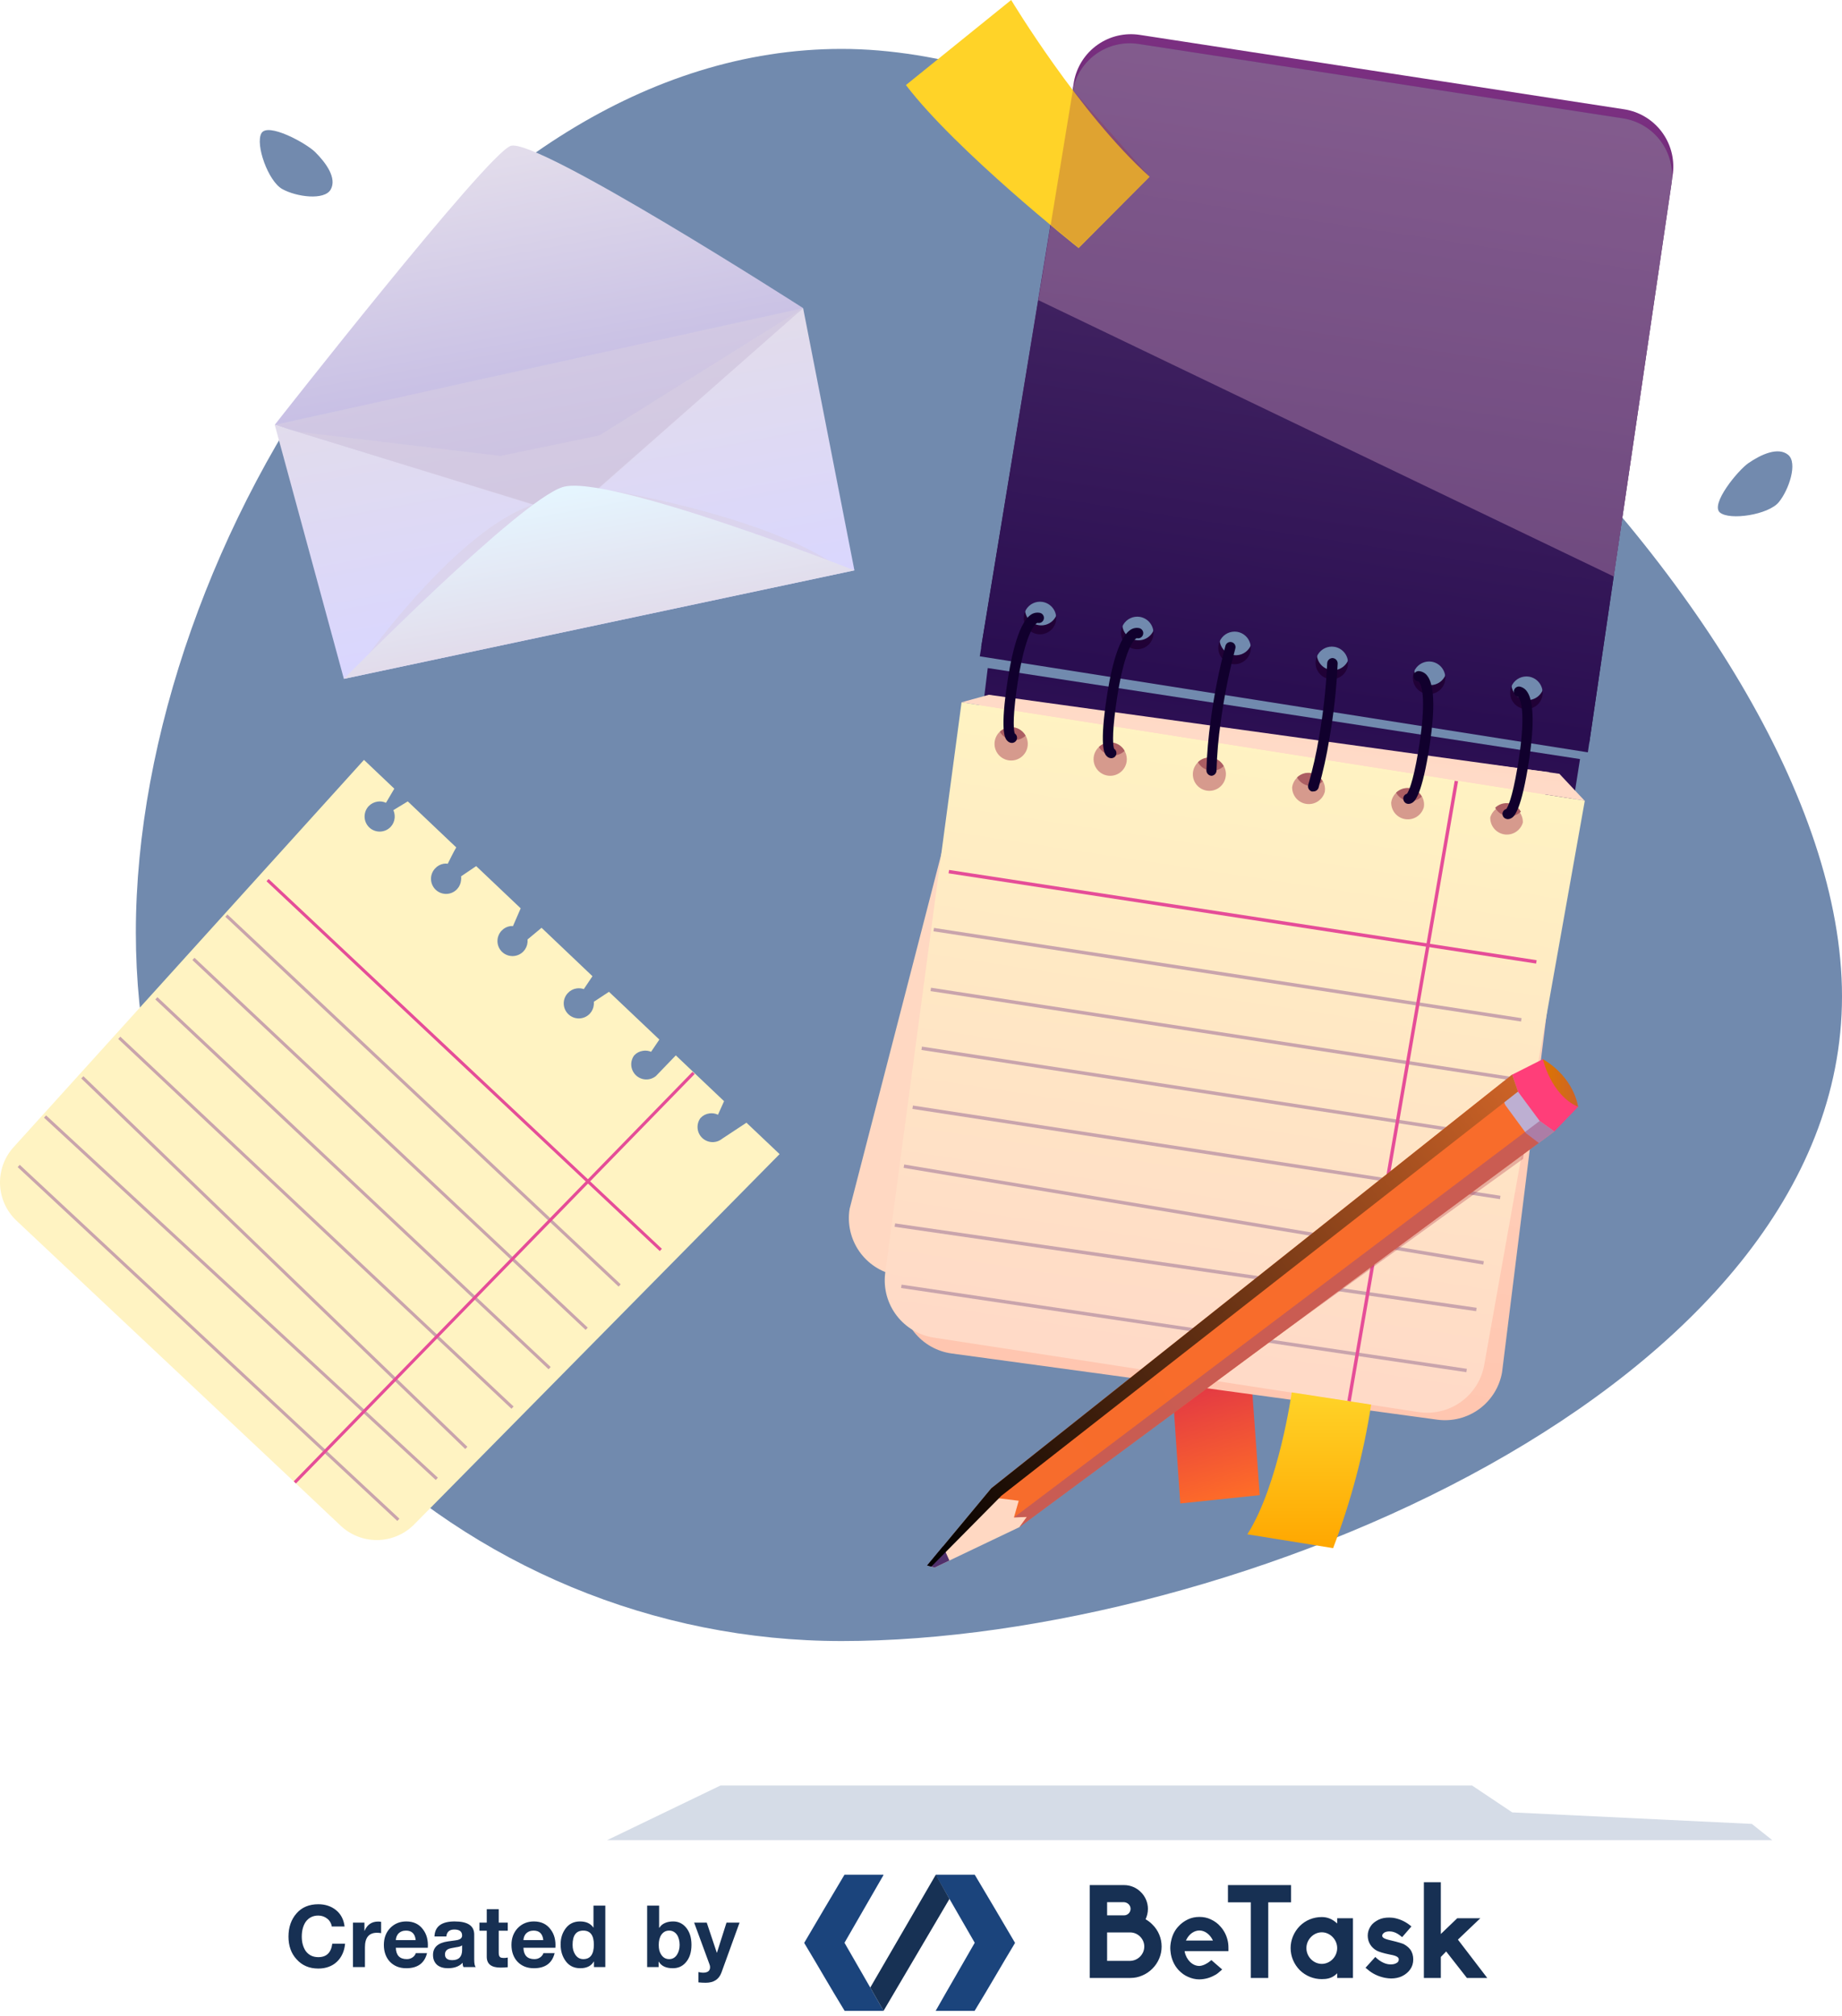 <svg width="339" height="371" viewBox="0 0 339 371" fill="none" xmlns="http://www.w3.org/2000/svg">
<path d="M63.508 357.699C63.445 358.402 63.281 359.035 63.016 359.598C62.758 360.16 62.414 360.641 61.984 361.039C61.562 361.438 61.062 361.742 60.484 361.953C59.906 362.164 59.273 362.27 58.586 362.27C56.914 362.27 55.57 361.691 54.555 360.535C53.578 359.465 53.09 358.082 53.09 356.387C53.09 354.668 53.586 353.242 54.578 352.109C55.555 350.992 56.891 350.434 58.586 350.434C59.227 350.434 59.812 350.523 60.344 350.703C60.875 350.875 61.363 351.137 61.809 351.488C62.277 351.863 62.645 352.309 62.91 352.824C63.176 353.332 63.344 353.902 63.414 354.535H61.059C61.02 354.246 60.926 353.977 60.777 353.727C60.637 353.477 60.453 353.266 60.227 353.094C60.008 352.914 59.758 352.773 59.477 352.672C59.195 352.57 58.898 352.52 58.586 352.52C58.07 352.52 57.617 352.621 57.227 352.824C56.844 353.02 56.512 353.316 56.23 353.715C56.004 354.066 55.832 354.465 55.715 354.91C55.598 355.355 55.539 355.848 55.539 356.387C55.539 356.918 55.598 357.398 55.715 357.828C55.832 358.258 56.004 358.648 56.23 359C56.785 359.781 57.57 360.172 58.586 360.172C60.086 360.172 60.941 359.348 61.152 357.699H63.508ZM70.141 355.766C70.047 355.734 69.934 355.715 69.801 355.707C69.676 355.691 69.535 355.684 69.379 355.684C67.902 355.684 67.164 356.574 67.164 358.355V362H64.961V353.82H67.07V355.332H67.094C67.578 354.191 68.41 353.621 69.59 353.621C69.676 353.621 69.766 353.625 69.859 353.633C69.953 353.641 70.047 353.652 70.141 353.668V355.766ZM72.848 358.449C72.894 359.84 73.566 360.535 74.863 360.535C75.074 360.535 75.269 360.508 75.449 360.453C75.637 360.391 75.801 360.309 75.941 360.207C76.09 360.105 76.211 359.988 76.305 359.855C76.406 359.723 76.481 359.582 76.527 359.434H78.59C78.129 361.285 76.856 362.211 74.769 362.211C74.144 362.211 73.578 362.109 73.07 361.906C72.562 361.695 72.129 361.402 71.769 361.027C71.41 360.652 71.133 360.203 70.938 359.68C70.742 359.148 70.644 358.562 70.644 357.922C70.644 356.672 71.027 355.641 71.793 354.828C72.59 354.008 73.582 353.598 74.769 353.598C76.113 353.598 77.144 354.094 77.863 355.086C78.535 355.969 78.824 357.09 78.731 358.449H72.848ZM76.504 357.031C76.379 355.867 75.785 355.285 74.723 355.285C74.113 355.285 73.625 355.492 73.258 355.906C73.008 356.227 72.871 356.602 72.848 357.031H76.504ZM85.305 362C85.195 361.828 85.141 361.562 85.141 361.203C84.523 361.875 83.617 362.211 82.422 362.211C82.023 362.211 81.656 362.16 81.32 362.059C80.984 361.957 80.695 361.805 80.453 361.602C80.211 361.391 80.023 361.133 79.891 360.828C79.758 360.523 79.691 360.172 79.691 359.773C79.691 358.367 80.602 357.535 82.422 357.277C83.016 357.191 83.465 357.129 83.769 357.09C84.074 357.051 84.234 357.023 84.25 357.008C84.781 356.867 85.047 356.594 85.047 356.188C85.047 355.453 84.566 355.086 83.606 355.086C82.723 355.086 82.234 355.512 82.141 356.363H79.961C80.031 354.52 81.269 353.598 83.676 353.598C86.074 353.598 87.273 354.398 87.273 356V360.582C87.273 361.363 87.371 361.836 87.566 362H85.305ZM85.047 357.992C84.859 358.164 84.481 358.285 83.91 358.355C83.559 358.418 83.269 358.473 83.043 358.52C82.824 358.566 82.66 358.613 82.551 358.66C82.113 358.863 81.894 359.199 81.894 359.668C81.894 360.371 82.344 360.723 83.242 360.723C84.445 360.723 85.047 360.094 85.047 358.836V357.992ZM93.449 362.023C93.059 362.07 92.609 362.094 92.102 362.094C90.422 362.094 89.582 361.43 89.582 360.102V355.309H88.234V353.82H89.582V351.348H91.785V353.82H93.449V355.309H91.785V359.363C91.785 359.801 91.883 360.078 92.078 360.195C92.203 360.281 92.418 360.324 92.723 360.324C92.981 360.324 93.223 360.297 93.449 360.242V362.023ZM96.332 358.449C96.379 359.84 97.051 360.535 98.348 360.535C98.559 360.535 98.754 360.508 98.934 360.453C99.121 360.391 99.285 360.309 99.426 360.207C99.574 360.105 99.695 359.988 99.789 359.855C99.891 359.723 99.965 359.582 100.012 359.434H102.074C101.613 361.285 100.34 362.211 98.254 362.211C97.629 362.211 97.062 362.109 96.555 361.906C96.047 361.695 95.613 361.402 95.254 361.027C94.894 360.652 94.617 360.203 94.422 359.68C94.227 359.148 94.129 358.562 94.129 357.922C94.129 356.672 94.512 355.641 95.277 354.828C96.074 354.008 97.066 353.598 98.254 353.598C99.598 353.598 100.629 354.094 101.348 355.086C102.02 355.969 102.309 357.09 102.215 358.449H96.332ZM99.988 357.031C99.863 355.867 99.269 355.285 98.207 355.285C97.598 355.285 97.109 355.492 96.742 355.906C96.492 356.227 96.356 356.602 96.332 357.031H99.988ZM109.316 362V360.969H109.293C108.801 361.797 107.969 362.211 106.797 362.211C105.633 362.211 104.73 361.766 104.09 360.875C103.793 360.461 103.566 360.004 103.41 359.504C103.254 358.996 103.176 358.438 103.176 357.828C103.176 357.234 103.254 356.699 103.41 356.223C103.566 355.738 103.793 355.297 104.09 354.898C104.73 354.031 105.617 353.598 106.75 353.598C107.867 353.598 108.684 353.973 109.199 354.723H109.223V350.691H111.402V362H109.316ZM109.293 357.875C109.293 356.148 108.645 355.285 107.348 355.285C106.035 355.285 105.379 356.156 105.379 357.898C105.379 358.258 105.418 358.586 105.496 358.883C105.582 359.18 105.703 359.449 105.859 359.691C106.227 360.254 106.723 360.535 107.348 360.535C108.645 360.535 109.293 359.648 109.293 357.875ZM127.258 357.898C127.258 359.297 126.898 360.391 126.18 361.18C125.867 361.531 125.512 361.793 125.113 361.965C124.723 362.129 124.293 362.211 123.824 362.211C122.574 362.211 121.711 361.805 121.234 360.992H121.211V362H119.102V350.691H121.305V354.758H121.352C121.602 354.367 121.941 354.078 122.371 353.891C122.801 353.695 123.309 353.598 123.895 353.598C124.801 353.598 125.562 353.941 126.18 354.629C126.898 355.434 127.258 356.523 127.258 357.898ZM125.078 357.922C125.078 357.547 125.035 357.199 124.949 356.879C124.863 356.551 124.738 356.27 124.574 356.035C124.41 355.801 124.207 355.617 123.965 355.484C123.73 355.352 123.461 355.285 123.156 355.285C122.844 355.285 122.566 355.352 122.324 355.484C122.09 355.617 121.891 355.801 121.727 356.035C121.562 356.27 121.438 356.551 121.352 356.879C121.273 357.199 121.234 357.547 121.234 357.922C121.234 358.297 121.27 358.633 121.34 358.93C121.418 359.227 121.535 359.488 121.691 359.715C122.043 360.262 122.531 360.535 123.156 360.535C123.766 360.535 124.246 360.262 124.598 359.715C124.754 359.473 124.871 359.203 124.949 358.906C125.035 358.609 125.078 358.281 125.078 357.922ZM132.766 363.031C132.305 364.266 131.344 364.883 129.883 364.883C129.414 364.883 128.965 364.859 128.535 364.812V362.914C128.691 362.953 128.836 362.98 128.969 362.996C129.109 363.02 129.246 363.031 129.379 363.031C130.246 363.031 130.68 362.695 130.68 362.023C130.68 361.938 130.672 361.852 130.656 361.766C130.641 361.68 130.613 361.59 130.574 361.496L127.75 353.82H130.07L131.922 359.363H131.945L133.703 353.82H136.105L132.766 363.031Z" fill="#173053"/>
<path d="M208.048 364C208.792 364 209.536 363.856 210.232 363.544C210.928 363.256 211.552 362.824 212.08 362.296C213.184 361.192 213.784 359.752 213.784 358.216C213.784 356.68 213.184 355.24 212.08 354.16C211.72 353.776 211.288 353.464 210.832 353.2C211.096 352.624 211.264 351.976 211.264 351.28C211.264 350.128 210.784 349 209.968 348.208C209.176 347.392 208.048 346.912 206.896 346.912H200.56V364H208.048ZM203.752 360.856V355.624H208.048C209.44 355.648 210.592 356.824 210.592 358.216C210.592 359.632 209.44 360.808 208.024 360.856H203.752ZM203.752 352.48V350.056H206.872C207.544 350.104 208.072 350.632 208.072 351.28C208.072 351.928 207.544 352.48 206.872 352.48H203.752ZM220.73 364.264C221.787 364.24 222.723 363.976 223.587 363.472H223.611C223.971 363.28 224.307 362.992 224.571 362.752L224.931 362.44L222.939 360.712L222.675 360.928C222.219 361.312 221.451 361.744 220.755 361.792H220.73C219.483 361.792 218.355 360.712 218.043 359.224L218.019 359.056H226.083C226.083 358.888 226.083 358.696 226.083 358.504C226.083 357.952 226.035 357.472 225.915 357.016C225.675 356.032 225.195 355.168 224.571 354.496C224.139 353.992 223.563 353.56 222.843 353.224C222.195 352.912 221.499 352.768 220.73 352.768C219.987 352.768 219.267 352.912 218.619 353.224C217.923 353.56 217.371 353.968 216.891 354.496C216.243 355.168 215.787 356.056 215.571 357.016C215.451 357.52 215.379 358.024 215.379 358.504C215.379 358.744 215.403 358.96 215.427 359.176C215.547 360.424 216.051 361.624 216.891 362.536C217.419 363.088 217.995 363.52 218.619 363.784C219.291 364.096 220.011 364.264 220.707 364.264H220.73ZM220.73 355.264C221.667 355.264 222.579 355.888 223.131 356.92L223.227 357.112H218.259L218.355 356.92C218.859 355.912 219.795 355.264 220.73 355.264ZM233.408 364V350.08H237.608V346.912H225.992V350.08H230.192V364H233.408ZM243.262 364.216C244.126 364.216 245.11 364.096 245.974 363.256L246.094 363.136V364H248.998V353.008H246.094V353.968L245.974 353.872C245.182 353.152 244.27 352.792 243.262 352.792C241.726 352.792 240.286 353.368 239.206 354.448C238.126 355.552 237.526 356.992 237.526 358.504C237.526 360.016 238.126 361.456 239.206 362.56C240.31 363.64 241.75 364.216 243.262 364.216ZM243.262 355.6C244.798 355.6 246.094 356.944 246.094 358.504C246.094 360.088 244.798 361.408 243.262 361.408C241.726 361.408 240.43 360.088 240.43 358.504C240.43 356.944 241.726 355.6 243.262 355.6ZM256.012 364.096C256.732 364.096 257.452 363.952 258.004 363.688C258.7 363.352 259.18 362.92 259.54 362.416C259.9 361.912 260.092 361.288 260.092 360.592C260.092 359.92 259.924 359.296 259.564 358.792C259.324 358.48 259.036 358.168 258.364 357.784C258.028 357.64 257.5 357.448 255.868 357.064C254.62 356.776 254.38 356.536 254.38 356.2C254.38 356.032 254.548 355.768 254.86 355.6C255.124 355.48 255.412 355.432 255.724 355.432C256.156 355.432 256.876 355.552 257.716 356.224L258.052 356.488L259.756 354.52L259.396 354.232C258.532 353.56 257.476 353.104 256.42 352.936C256.18 352.912 255.916 352.888 255.652 352.888C254.908 352.888 254.284 353.008 253.732 353.272C253.06 353.608 252.604 353.968 252.292 354.424C251.908 354.976 251.716 355.576 251.716 356.2C251.716 356.8 251.86 357.328 252.148 357.808C252.436 358.288 252.844 358.672 253.348 358.96C253.732 359.176 254.548 359.44 255.844 359.704C257.26 359.944 257.428 360.304 257.428 360.592C257.428 360.928 257.26 361.168 256.9 361.312C256.612 361.456 256.324 361.504 255.916 361.504C255.364 361.504 254.5 361.336 253.444 360.448L253.108 360.136L251.308 362.128L251.668 362.416C252.556 363.208 253.684 363.736 254.884 363.976C255.316 364.048 255.676 364.096 256.012 364.096ZM273.713 364L268.313 356.944L272.441 353.008H268.193L265.169 355.912V346.384H262.049V364H265.169V360.136L266.153 359.128L269.969 364H273.713Z" fill="#173053"/>
<path fill-rule="evenodd" clip-rule="evenodd" d="M155.419 345C157.807 345 160.197 345 162.586 345C162.603 345.097 162.501 345.236 162.426 345.366C160.105 349.374 157.736 353.495 155.419 357.526C157.8 361.701 160.27 365.908 162.608 370.051C160.221 370.051 157.83 370.051 155.442 370.051C152.915 365.929 150.502 361.695 148 357.548C150.456 353.349 152.938 349.174 155.419 345Z" fill="#1B447C"/>
<path fill-rule="evenodd" clip-rule="evenodd" d="M179.39 345C177.002 345 174.613 345 172.224 345C172.205 345.097 172.308 345.236 172.384 345.366C174.704 349.374 177.073 353.495 179.39 357.526C177.009 361.701 174.539 365.908 172.201 370.051C174.59 370.051 176.979 370.051 179.369 370.051C181.894 365.929 184.309 361.695 186.81 357.548C184.354 353.349 181.872 349.174 179.39 345Z" fill="#1B447C"/>
<path fill-rule="evenodd" clip-rule="evenodd" d="M172.224 345L174.742 349.449L162.608 370.051L160.164 365.767L172.224 345Z" fill="#173154"/>
<path opacity="0.62" fill-rule="evenodd" clip-rule="evenodd" d="M339 183.359C339 255.404 226.661 302 154.905 302C120.46 302 87.425 288.265 63.065 263.814C38.704 239.364 25.012 206.201 25 171.617C25 99.571 83.197 9 154.905 9C226.614 9 339 111.361 339 183.359Z" fill="#1B437C"/>
<path fill-rule="evenodd" clip-rule="evenodd" d="M215.676 254.12L217.216 276.68L231.836 275.15L230.176 252.11L215.676 254.12Z" fill="url(#paint0_linear_2271:3633)"/>
<path fill-rule="evenodd" clip-rule="evenodd" d="M168.355 232.23L181.785 122.94L290.785 139.69L273.645 248.41L168.355 232.23Z" fill="url(#paint1_linear_2271:3633)"/>
<path fill-rule="evenodd" clip-rule="evenodd" d="M165.976 237.51L178.256 132.13L289.316 149.03L276.436 252.55C275.957 255.263 274.446 257.686 272.22 259.31C269.994 260.934 267.226 261.633 264.496 261.26L175.146 249.08C172.419 248.708 169.943 247.296 168.234 245.139C166.524 242.983 165.715 240.249 165.976 237.51Z" fill="url(#paint2_linear_2271:3633)"/>
<path fill-rule="evenodd" clip-rule="evenodd" d="M156.366 222.45L180.566 128.83L285.146 142.1L265.666 244.57C265.013 247.248 263.349 249.569 261.023 251.047C258.696 252.526 255.888 253.046 253.186 252.5L164.776 234.65C162.069 234.099 159.68 232.521 158.111 230.246C156.543 227.971 155.918 225.177 156.366 222.45Z" fill="url(#paint3_linear_2271:3633)"/>
<path fill-rule="evenodd" clip-rule="evenodd" d="M162.896 234.4L176.966 129.24L291.666 147.35L273.126 251.35C272.6 254.055 271.047 256.452 268.794 258.038C266.54 259.624 263.76 260.277 261.036 259.86L171.916 246.17C169.179 245.762 166.707 244.307 165.024 242.11C163.341 239.914 162.578 237.149 162.896 234.4Z" fill="url(#paint4_linear_2271:3633)"/>
<path fill-rule="evenodd" clip-rule="evenodd" d="M307.886 31.84C308.194 29.101 307.428 26.348 305.75 24.161C304.072 21.974 301.612 20.522 298.886 20.11L209.776 6.42C207.049 5.994 204.262 6.643 202.004 8.231C199.745 9.818 198.19 12.22 197.666 14.93L180.566 119.12L292.476 136.79L307.886 31.84ZM191.186 115.05C190.796 114.99 190.422 114.854 190.084 114.65C189.747 114.445 189.453 114.176 189.22 113.858C188.986 113.54 188.817 113.179 188.723 112.796C188.629 112.413 188.612 112.015 188.671 111.625C188.731 111.235 188.867 110.861 189.072 110.523C189.276 110.186 189.545 109.892 189.863 109.658C190.181 109.425 190.542 109.256 190.925 109.162C191.308 109.068 191.706 109.05 192.096 109.11C192.884 109.231 193.592 109.659 194.063 110.302C194.535 110.944 194.732 111.747 194.611 112.535C194.491 113.323 194.062 114.03 193.42 114.502C192.777 114.973 191.974 115.171 191.186 115.05ZM209.086 117.8C208.5 117.71 207.954 117.449 207.516 117.049C207.078 116.649 206.769 116.128 206.627 115.552C206.485 114.977 206.517 114.372 206.719 113.814C206.92 113.256 207.283 112.771 207.76 112.419C208.237 112.067 208.808 111.865 209.401 111.838C209.993 111.81 210.58 111.959 211.088 112.265C211.596 112.571 212.002 113.021 212.254 113.558C212.507 114.094 212.594 114.694 212.506 115.28C212.448 115.67 212.313 116.045 212.109 116.383C211.905 116.721 211.637 117.016 211.319 117.25C211.002 117.484 210.641 117.653 210.258 117.747C209.874 117.842 209.476 117.86 209.086 117.8ZM226.986 120.55C226.4 120.46 225.854 120.199 225.416 119.799C224.978 119.399 224.669 118.878 224.527 118.302C224.385 117.727 224.417 117.122 224.619 116.564C224.82 116.006 225.183 115.521 225.66 115.169C226.137 114.817 226.708 114.615 227.301 114.588C227.893 114.56 228.48 114.709 228.988 115.015C229.496 115.321 229.902 115.771 230.154 116.308C230.407 116.844 230.494 117.444 230.406 118.03C230.348 118.42 230.213 118.795 230.009 119.133C229.805 119.471 229.537 119.766 229.219 120C228.902 120.234 228.541 120.403 228.158 120.497C227.775 120.592 227.376 120.61 226.986 120.55ZM244.896 123.3C244.31 123.21 243.764 122.949 243.326 122.549C242.888 122.149 242.579 121.628 242.437 121.052C242.295 120.477 242.327 119.872 242.529 119.314C242.73 118.756 243.093 118.271 243.57 117.919C244.047 117.567 244.618 117.365 245.211 117.338C245.803 117.31 246.39 117.459 246.898 117.765C247.406 118.071 247.812 118.521 248.064 119.058C248.317 119.594 248.404 120.194 248.316 120.78C248.258 121.17 248.123 121.545 247.919 121.883C247.715 122.221 247.447 122.516 247.129 122.75C246.812 122.984 246.451 123.153 246.068 123.247C245.684 123.342 245.286 123.36 244.896 123.3ZM262.796 126.05C262.21 125.96 261.664 125.699 261.226 125.299C260.788 124.899 260.479 124.378 260.337 123.802C260.195 123.227 260.227 122.622 260.429 122.064C260.63 121.506 260.993 121.021 261.47 120.669C261.947 120.317 262.518 120.115 263.111 120.088C263.703 120.06 264.29 120.209 264.798 120.515C265.306 120.821 265.712 121.271 265.964 121.808C266.217 122.344 266.304 122.944 266.216 123.53C266.158 123.92 266.023 124.295 265.819 124.633C265.615 124.971 265.347 125.266 265.029 125.5C264.712 125.734 264.351 125.903 263.968 125.997C263.584 126.092 263.186 126.11 262.796 126.05ZM280.696 128.8C280.11 128.71 279.563 128.448 279.125 128.048C278.688 127.647 278.379 127.125 278.237 126.549C278.096 125.973 278.129 125.368 278.332 124.81C278.534 124.252 278.898 123.767 279.376 123.416C279.854 123.065 280.426 122.864 281.019 122.838C281.612 122.811 282.199 122.962 282.706 123.269C283.214 123.577 283.619 124.028 283.87 124.566C284.121 125.103 284.206 125.703 284.116 126.29C284.057 126.682 283.92 127.059 283.714 127.398C283.508 127.737 283.236 128.032 282.915 128.265C282.594 128.499 282.23 128.666 281.844 128.758C281.458 128.85 281.058 128.864 280.666 128.8H280.696Z" fill="url(#paint5_linear_2271:3633)"/>
<path fill-rule="evenodd" clip-rule="evenodd" d="M298.666 21.78L209.526 8.09C206.803 7.669 204.023 8.32 201.769 9.904C199.515 11.489 197.962 13.885 197.436 16.59L191.086 55.23L180.316 120.78L292.226 138.45L296.976 106.1L307.666 33.5C307.971 30.762 307.204 28.012 305.527 25.827C303.849 23.642 301.39 22.192 298.666 21.78ZM194.366 114.19C194.276 114.776 194.014 115.323 193.612 115.761C193.211 116.198 192.689 116.507 192.112 116.648C191.535 116.789 190.93 116.755 190.372 116.551C189.814 116.348 189.33 115.983 188.979 115.504C188.629 115.024 188.429 114.452 188.404 113.859C188.379 113.266 188.531 112.678 188.84 112.171C189.149 111.665 189.602 111.261 190.14 111.011C190.679 110.762 191.28 110.678 191.866 110.77C192.647 110.897 193.346 111.329 193.81 111.969C194.275 112.61 194.468 113.408 194.346 114.19H194.366ZM212.266 116.95C212.175 117.535 211.911 118.081 211.51 118.517C211.108 118.953 210.586 119.261 210.01 119.4C209.434 119.54 208.829 119.506 208.273 119.303C207.716 119.099 207.232 118.735 206.882 118.257C206.531 117.778 206.331 117.207 206.305 116.614C206.28 116.022 206.43 115.436 206.738 114.929C207.046 114.422 207.496 114.017 208.034 113.767C208.571 113.516 209.17 113.43 209.756 113.52C210.541 113.645 211.244 114.077 211.711 114.72C212.178 115.363 212.37 116.165 212.246 116.95H212.266ZM230.176 119.7C230.085 120.285 229.821 120.831 229.42 121.267C229.018 121.703 228.496 122.011 227.92 122.15C227.344 122.29 226.739 122.256 226.183 122.053C225.626 121.849 225.142 121.485 224.792 121.007C224.441 120.528 224.241 119.957 224.215 119.364C224.19 118.772 224.34 118.186 224.648 117.679C224.955 117.172 225.406 116.767 225.944 116.517C226.481 116.266 227.08 116.18 227.666 116.27C228.451 116.395 229.154 116.827 229.621 117.47C230.088 118.113 230.28 118.915 230.156 119.7H230.176ZM248.076 122.45C247.986 123.036 247.725 123.583 247.324 124.021C246.923 124.458 246.402 124.767 245.826 124.909C245.249 125.05 244.644 125.017 244.086 124.814C243.529 124.612 243.044 124.248 242.693 123.77C242.341 123.292 242.14 122.72 242.114 122.127C242.088 121.534 242.238 120.947 242.546 120.44C242.853 119.932 243.304 119.527 243.842 119.276C244.38 119.025 244.98 118.94 245.566 119.03C246.349 119.155 247.05 119.585 247.517 120.226C247.983 120.867 248.177 121.666 248.056 122.45H248.076ZM265.976 125.19C265.886 125.776 265.624 126.323 265.222 126.761C264.821 127.198 264.299 127.507 263.722 127.648C263.145 127.789 262.54 127.755 261.982 127.551C261.424 127.348 260.94 126.983 260.589 126.504C260.239 126.024 260.039 125.452 260.014 124.859C259.989 124.266 260.141 123.678 260.45 123.171C260.759 122.665 261.212 122.261 261.75 122.011C262.289 121.762 262.89 121.678 263.476 121.77C264.257 121.897 264.956 122.329 265.42 122.969C265.885 123.61 266.078 124.408 265.956 125.19H265.976ZM283.886 127.95C283.795 128.535 283.532 129.08 283.131 129.517C282.73 129.953 282.209 130.261 281.633 130.401C281.058 130.542 280.453 130.508 279.897 130.306C279.34 130.103 278.856 129.74 278.505 129.263C278.154 128.785 277.952 128.215 277.925 127.623C277.899 127.031 278.048 126.444 278.354 125.937C278.66 125.429 279.109 125.024 279.645 124.772C280.182 124.52 280.78 124.432 281.366 124.52C281.756 124.581 282.129 124.718 282.466 124.923C282.802 125.128 283.095 125.398 283.327 125.717C283.559 126.035 283.726 126.396 283.819 126.779C283.911 127.163 283.928 127.56 283.866 127.95H283.886Z" fill="url(#paint6_linear_2271:3633)"/>
<path fill-rule="evenodd" clip-rule="evenodd" d="M176.966 129.24L181.986 127.86L286.986 142.4L291.626 147.35L176.966 129.24Z" fill="url(#paint7_linear_2271:3633)"/>
<path fill-rule="evenodd" clip-rule="evenodd" d="M189.116 137.36C189.055 137.757 188.916 138.139 188.708 138.482C188.499 138.826 188.225 139.125 187.901 139.363C187.577 139.601 187.209 139.772 186.819 139.868C186.428 139.963 186.023 139.981 185.626 139.92C185.229 139.859 184.847 139.72 184.504 139.512C184.16 139.303 183.861 139.029 183.623 138.705C183.385 138.381 183.214 138.013 183.118 137.623C183.023 137.233 183.005 136.827 183.066 136.43C183.189 135.628 183.626 134.907 184.281 134.427C184.935 133.947 185.754 133.747 186.556 133.87C187.358 133.993 188.079 134.43 188.559 135.085C189.039 135.739 189.239 136.558 189.116 137.36Z" fill="#D69A8D"/>
<path fill-rule="evenodd" clip-rule="evenodd" d="M207.346 140.16C207.274 140.644 207.087 141.104 206.8 141.501C206.514 141.898 206.137 142.22 205.7 142.441C205.263 142.662 204.78 142.775 204.29 142.77C203.801 142.766 203.32 142.644 202.887 142.415C202.454 142.186 202.083 141.856 201.804 141.454C201.525 141.052 201.347 140.589 201.284 140.103C201.221 139.618 201.276 139.124 201.443 138.664C201.61 138.204 201.886 137.791 202.246 137.46C202.711 137.031 203.298 136.757 203.926 136.676C204.554 136.594 205.191 136.71 205.751 137.006C206.31 137.302 206.764 137.764 207.049 138.329C207.335 138.894 207.439 139.534 207.346 140.16Z" fill="#D69A8D"/>
<path fill-rule="evenodd" clip-rule="evenodd" d="M225.566 142.96C225.506 143.354 225.368 143.732 225.162 144.073C224.955 144.414 224.684 144.711 224.362 144.947C224.041 145.182 223.676 145.353 223.289 145.448C222.902 145.543 222.5 145.56 222.106 145.5C221.712 145.44 221.334 145.302 220.993 145.096C220.652 144.889 220.356 144.617 220.12 144.296C219.884 143.975 219.714 143.61 219.619 143.223C219.524 142.836 219.506 142.434 219.566 142.04C219.671 141.36 219.998 140.734 220.496 140.26C220.829 139.935 221.233 139.692 221.676 139.55C222.119 139.408 222.589 139.371 223.049 139.442C223.508 139.512 223.945 139.689 224.325 139.958C224.705 140.227 225.017 140.58 225.236 140.99C225.568 141.59 225.685 142.285 225.566 142.96Z" fill="#D69A8D"/>
<path fill-rule="evenodd" clip-rule="evenodd" d="M243.806 145.76C243.6 146.475 243.141 147.091 242.514 147.492C241.888 147.893 241.136 148.052 240.401 147.939C239.665 147.826 238.996 147.449 238.519 146.879C238.041 146.308 237.787 145.584 237.806 144.84C237.903 144.213 238.193 143.632 238.635 143.177C239.077 142.722 239.649 142.415 240.273 142.3C240.897 142.185 241.541 142.266 242.117 142.533C242.692 142.8 243.171 143.239 243.486 143.79C243.814 144.391 243.927 145.086 243.806 145.76Z" fill="#D69A8D"/>
<path fill-rule="evenodd" clip-rule="evenodd" d="M262.036 148.57C261.831 149.286 261.371 149.902 260.743 150.304C260.115 150.705 259.363 150.863 258.626 150.749C257.89 150.635 257.221 150.256 256.744 149.684C256.267 149.111 256.016 148.385 256.036 147.64C256.131 147.012 256.418 146.43 256.859 145.973C257.301 145.517 257.873 145.21 258.497 145.094C259.121 144.978 259.766 145.06 260.341 145.329C260.916 145.597 261.394 146.038 261.706 146.59C262.04 147.192 262.157 147.891 262.036 148.57Z" fill="#D69A8D"/>
<path fill-rule="evenodd" clip-rule="evenodd" d="M280.266 151.37C280.06 152.086 279.6 152.702 278.973 153.104C278.345 153.505 277.592 153.663 276.856 153.549C276.12 153.435 275.45 153.056 274.973 152.484C274.497 151.911 274.245 151.185 274.266 150.44C274.471 149.724 274.931 149.107 275.559 148.706C276.187 148.305 276.939 148.146 277.676 148.26C278.412 148.374 279.081 148.753 279.558 149.326C280.035 149.898 280.287 150.625 280.266 151.37Z" fill="#D69A8D"/>
<path fill-rule="evenodd" clip-rule="evenodd" d="M188.746 135.39C188.407 135.704 188.002 135.937 187.56 136.072C187.118 136.207 186.652 136.241 186.196 136.17C185.741 136.102 185.308 135.931 184.93 135.669C184.552 135.407 184.239 135.062 184.016 134.66C184.348 134.337 184.752 134.096 185.194 133.955C185.635 133.814 186.104 133.777 186.562 133.848C187.021 133.919 187.456 134.095 187.835 134.362C188.214 134.63 188.526 134.982 188.746 135.39Z" fill="#AC5E63"/>
<path fill-rule="evenodd" clip-rule="evenodd" d="M206.976 138.19C206.64 138.507 206.235 138.743 205.792 138.879C205.35 139.014 204.882 139.045 204.426 138.97C203.971 138.902 203.538 138.73 203.16 138.469C202.782 138.207 202.469 137.862 202.246 137.46C202.579 137.137 202.982 136.895 203.424 136.754C203.866 136.614 204.334 136.577 204.793 136.648C205.251 136.719 205.687 136.895 206.066 137.162C206.444 137.43 206.756 137.781 206.976 138.19Z" fill="#AC5E63"/>
<path fill-rule="evenodd" clip-rule="evenodd" d="M225.206 140.99C224.873 141.315 224.469 141.558 224.026 141.7C223.583 141.842 223.113 141.879 222.654 141.808C222.194 141.738 221.757 141.561 221.377 141.292C220.998 141.023 220.685 140.67 220.466 140.26C220.799 139.935 221.203 139.692 221.646 139.55C222.088 139.408 222.558 139.371 223.018 139.442C223.478 139.512 223.915 139.689 224.294 139.958C224.674 140.227 224.986 140.58 225.206 140.99Z" fill="#AC5E63"/>
<path fill-rule="evenodd" clip-rule="evenodd" d="M243.436 143.79C243.104 144.113 242.701 144.355 242.26 144.497C241.819 144.639 241.35 144.676 240.892 144.606C240.434 144.536 239.998 144.361 239.619 144.095C239.239 143.828 238.927 143.478 238.706 143.07C239.038 142.747 239.441 142.505 239.882 142.363C240.324 142.222 240.792 142.184 241.25 142.254C241.708 142.324 242.144 142.499 242.524 142.765C242.903 143.032 243.215 143.383 243.436 143.79Z" fill="#AC5E63"/>
<path fill-rule="evenodd" clip-rule="evenodd" d="M261.666 146.59C261.333 146.913 260.931 147.155 260.489 147.297C260.048 147.438 259.58 147.476 259.122 147.406C258.663 147.336 258.227 147.161 257.848 146.895C257.469 146.628 257.156 146.277 256.936 145.87C257.268 145.547 257.67 145.305 258.112 145.163C258.553 145.021 259.021 144.984 259.48 145.054C259.938 145.123 260.374 145.298 260.753 145.565C261.132 145.832 261.445 146.182 261.666 146.59Z" fill="#AC5E63"/>
<path fill-rule="evenodd" clip-rule="evenodd" d="M279.896 149.39C279.562 149.708 279.159 149.945 278.718 150.082C278.278 150.219 277.812 150.252 277.356 150.18C276.898 150.111 276.461 149.937 276.081 149.672C275.701 149.406 275.388 149.057 275.166 148.65C275.498 148.326 275.901 148.084 276.342 147.943C276.784 147.801 277.252 147.764 277.71 147.833C278.168 147.903 278.604 148.078 278.983 148.345C279.363 148.611 279.675 148.962 279.896 149.37V149.39Z" fill="#AC5E63"/>
<path d="M174.671 160.098L174.575 160.72L282.708 177.325L282.803 176.702L174.671 160.098Z" fill="#E54D98"/>
<path d="M171.894 170.765L171.799 171.387L279.931 187.992L280.027 187.369L171.894 170.765Z" fill="#C9A4AC"/>
<path d="M171.345 181.769L171.249 182.392L279.382 198.997L279.477 198.374L171.345 181.769Z" fill="#C9A4AC"/>
<path d="M169.677 192.605L169.581 193.228L277.714 209.833L277.809 209.21L169.677 192.605Z" fill="#C9A4AC"/>
<path d="M168.017 203.452L167.922 204.074L276.054 220.679L276.15 220.056L168.017 203.452Z" fill="#C9A4AC"/>
<path d="M166.408 214.302L166.305 214.924L272.981 232.718L273.084 232.096L166.408 214.302Z" fill="#C9A4AC"/>
<path d="M271.666 241.3L164.646 225.77L164.736 225.14L271.755 240.67L271.666 241.3Z" fill="#C9A4AC"/>
<path d="M165.927 236.409L165.834 237.032L269.867 252.524L269.96 251.901L165.927 236.409Z" fill="#C9A4AC"/>
<path d="M267.72 143.678L247.965 257.811L248.586 257.918L268.341 143.785L267.72 143.678Z" fill="#E54D98"/>
<path d="M277.506 150.75C277.357 150.745 277.211 150.711 277.076 150.65C276.897 150.571 276.747 150.439 276.647 150.272C276.547 150.104 276.501 149.91 276.517 149.715C276.532 149.521 276.608 149.336 276.733 149.186C276.858 149.036 277.027 148.929 277.216 148.88C277.466 148.55 278.286 147.08 279.276 141.2C280.616 133.37 280.276 129.43 279.486 128.37C279.416 128.26 279.346 128.21 279.326 128.21C279.095 128.153 278.895 128.011 278.764 127.814C278.632 127.616 278.58 127.377 278.616 127.142C278.652 126.908 278.775 126.696 278.96 126.547C279.145 126.399 279.379 126.325 279.616 126.34C279.901 126.388 280.174 126.495 280.416 126.653C280.659 126.811 280.866 127.018 281.026 127.26C282.726 129.62 282.026 136.32 281.146 141.52C279.756 149.71 278.546 150.35 278.096 150.59C277.915 150.69 277.712 150.745 277.506 150.75Z" fill="#11002D"/>
<path d="M259.226 147.94C259.078 147.942 258.931 147.911 258.796 147.85C258.575 147.736 258.405 147.544 258.318 147.311C258.231 147.078 258.234 146.821 258.326 146.59C258.383 146.463 258.467 146.351 258.573 146.261C258.678 146.171 258.802 146.105 258.936 146.07C259.186 145.74 259.996 144.27 260.996 138.4C262.326 130.56 261.996 126.63 261.206 125.56C261.126 125.45 261.066 125.4 261.046 125.4C260.914 125.393 260.784 125.359 260.666 125.299C260.548 125.239 260.443 125.155 260.359 125.053C260.275 124.95 260.214 124.831 260.178 124.703C260.143 124.575 260.135 124.441 260.155 124.31C260.174 124.179 260.221 124.054 260.292 123.942C260.363 123.83 260.457 123.734 260.568 123.66C260.678 123.587 260.802 123.537 260.933 123.515C261.064 123.492 261.198 123.497 261.326 123.53C261.612 123.579 261.884 123.686 262.127 123.844C262.369 124.002 262.577 124.208 262.736 124.45C264.446 126.81 263.736 133.51 262.866 138.71C261.466 146.9 260.266 147.54 259.806 147.79C259.628 147.886 259.429 147.938 259.226 147.94Z" fill="#11002D"/>
<path d="M241.666 145.65C241.577 145.664 241.485 145.664 241.396 145.65C241.162 145.567 240.967 145.401 240.848 145.183C240.73 144.965 240.697 144.711 240.756 144.47C241.597 141.569 242.265 138.62 242.756 135.64C243.545 131.14 244.046 126.594 244.256 122.03C244.274 121.777 244.387 121.54 244.572 121.367C244.758 121.195 245.002 121.099 245.256 121.1C245.509 121.117 245.746 121.231 245.918 121.416C246.091 121.602 246.187 121.846 246.186 122.1C245.973 126.731 245.465 131.343 244.666 135.91C244.175 138.966 243.508 141.991 242.666 144.97C242.596 145.177 242.461 145.355 242.28 145.478C242.1 145.601 241.884 145.661 241.666 145.65Z" fill="#11002D"/>
<path d="M222.966 142.77C222.712 142.754 222.472 142.642 222.298 142.456C222.123 142.27 222.026 142.025 222.026 141.77C222.12 138.67 222.387 135.579 222.826 132.51C223.434 127.893 224.339 123.32 225.536 118.82C225.607 118.58 225.769 118.377 225.989 118.257C226.208 118.137 226.466 118.109 226.706 118.18C226.946 118.25 227.149 118.413 227.269 118.632C227.389 118.851 227.417 119.11 227.346 119.35C226.172 123.779 225.277 128.278 224.666 132.82C224.233 135.802 223.973 138.807 223.886 141.82C223.875 142.063 223.775 142.293 223.606 142.468C223.436 142.643 223.209 142.75 222.966 142.77Z" fill="#11002D"/>
<path d="M186.226 136.72C186.072 136.717 185.919 136.683 185.778 136.619C185.637 136.555 185.511 136.464 185.406 136.35C185.036 135.99 184.076 135.01 185.216 126.78C185.926 121.55 187.276 114.95 189.606 113.21C189.833 113.028 190.095 112.894 190.375 112.817C190.655 112.74 190.948 112.72 191.236 112.76C191.368 112.768 191.497 112.804 191.614 112.865C191.731 112.926 191.834 113.01 191.916 113.113C191.999 113.216 192.059 113.335 192.093 113.462C192.127 113.59 192.135 113.723 192.114 113.853C192.094 113.984 192.047 114.108 191.976 114.22C191.905 114.331 191.811 114.426 191.701 114.499C191.592 114.572 191.468 114.621 191.338 114.644C191.208 114.666 191.074 114.662 190.946 114.63C190.871 114.642 190.802 114.677 190.746 114.73C189.686 115.52 188.166 119.17 187.086 127.04C186.276 132.94 186.616 134.59 186.756 134.98C186.917 135.088 187.04 135.242 187.11 135.422C187.181 135.602 187.194 135.799 187.15 135.987C187.105 136.174 187.004 136.344 186.861 136.474C186.717 136.603 186.538 136.685 186.346 136.71L186.226 136.72Z" fill="#11002D"/>
<path d="M204.516 139.53C204.36 139.527 204.206 139.493 204.063 139.429C203.92 139.366 203.792 139.274 203.686 139.16C203.326 138.8 202.366 137.82 203.496 129.59C204.216 124.36 205.566 117.76 207.896 116.02C208.121 115.838 208.381 115.705 208.659 115.627C208.938 115.55 209.229 115.53 209.516 115.57C209.647 115.578 209.776 115.614 209.893 115.675C210.01 115.736 210.113 115.82 210.196 115.923C210.278 116.026 210.338 116.145 210.373 116.272C210.407 116.4 210.414 116.533 210.394 116.663C210.373 116.794 210.326 116.918 210.255 117.03C210.184 117.141 210.091 117.236 209.981 117.309C209.871 117.382 209.747 117.431 209.617 117.454C209.487 117.476 209.354 117.471 209.226 117.44C209.151 117.454 209.082 117.488 209.026 117.54C207.966 118.33 206.456 121.97 205.376 129.85C204.556 135.75 204.896 137.4 205.036 137.79C205.152 137.864 205.251 137.964 205.323 138.082C205.396 138.199 205.441 138.332 205.456 138.47C205.472 138.593 205.464 138.718 205.432 138.838C205.4 138.958 205.344 139.07 205.267 139.168C205.191 139.265 205.095 139.347 204.987 139.407C204.879 139.468 204.759 139.506 204.636 139.52L204.516 139.53Z" fill="#11002D"/>
<path fill-rule="evenodd" clip-rule="evenodd" d="M237.726 256.24C237.726 256.24 235.376 273.16 229.566 282.36L245.346 284.9C248.61 276.37 250.956 267.516 252.346 258.49L237.726 256.24Z" fill="url(#paint8_linear_2271:3633)"/>
<g style="mix-blend-mode:soft-light" opacity="0.3">
<path fill-rule="evenodd" clip-rule="evenodd" d="M307.666 33.5L297.006 106.1L191.086 55.23L197.436 16.59C197.962 13.885 199.515 11.489 201.769 9.904C204.023 8.32 206.803 7.669 209.526 8.09L298.666 21.78C301.39 22.192 303.848 23.642 305.526 25.827C307.204 28.012 307.971 30.762 307.666 33.5Z" fill="#FBC2DD"/>
</g>
<g style="mix-blend-mode:multiply" opacity="0.3">
<path fill-rule="evenodd" clip-rule="evenodd" d="M211.706 252.24L281.566 203.78L280.306 213.26L223.756 254.09L211.706 252.24Z" fill="#AC2A41"/>
</g>
<path fill-rule="evenodd" clip-rule="evenodd" d="M198.506 45.65C198.506 45.65 175.926 27.75 166.726 15.65L186.096 0C186.096 0 198.666 20.91 211.576 32.53L198.506 45.65Z" fill="url(#paint9_linear_2271:3633)"/>
<g style="mix-blend-mode:multiply" opacity="0.3">
<path fill-rule="evenodd" clip-rule="evenodd" d="M197.446 16.59L193.366 41.4L198.506 45.6L211.576 32.52L197.446 16.59Z" fill="#953345"/>
</g>
<path fill-rule="evenodd" clip-rule="evenodd" d="M316.536 94.32C314.726 92.81 319.816 86.58 321.786 85.22C324.186 83.57 327.256 82.22 329.076 83.69C330.896 85.16 329.246 90.15 327.346 92.44C325.446 94.73 318.346 95.82 316.536 94.32Z" fill="#728AAE"/>
<path fill-rule="evenodd" clip-rule="evenodd" d="M48.106 24.53C49.246 22.47 56.316 26.31 58.016 28C60.076 30.05 62.016 32.81 60.866 34.87C59.716 36.93 54.546 36.24 51.946 34.79C49.346 33.34 46.956 26.59 48.106 24.53Z" fill="#728AAE"/>
<path fill-rule="evenodd" clip-rule="evenodd" d="M76.116 280.65L143.476 212.39L137.376 206.61L132.916 209.55C132.392 209.98 131.729 210.203 131.052 210.179C130.374 210.154 129.729 209.883 129.238 209.416C128.747 208.949 128.443 208.319 128.384 207.644C128.324 206.969 128.514 206.295 128.916 205.75C129.343 205.289 129.914 204.989 130.536 204.9C131.081 204.82 131.638 204.904 132.136 205.14L133.256 202.65L124.376 194.22L120.716 198.02C120.192 198.45 119.529 198.673 118.852 198.649C118.174 198.624 117.529 198.353 117.038 197.886C116.547 197.419 116.243 196.789 116.184 196.114C116.124 195.439 116.313 194.765 116.716 194.22C117.141 193.76 117.714 193.463 118.336 193.38C118.84 193.299 119.356 193.362 119.826 193.56L121.346 191.31L112.076 182.52L109.286 184.36C109.311 184.532 109.311 184.707 109.286 184.88C109.235 185.504 108.974 186.093 108.546 186.55C108.041 187.084 107.345 187.396 106.611 187.419C105.876 187.441 105.162 187.172 104.626 186.67C104.359 186.421 104.144 186.122 103.994 185.79C103.843 185.458 103.76 185.099 103.749 184.735C103.737 184.37 103.799 184.007 103.929 183.667C104.059 183.326 104.255 183.014 104.506 182.75C104.928 182.289 105.497 181.989 106.116 181.9C106.562 181.834 107.018 181.875 107.446 182.02L109.036 179.65L99.666 170.74L97.086 172.89C97.101 173.063 97.101 173.237 97.086 173.41C97.033 174.031 96.772 174.615 96.346 175.07C95.842 175.605 95.147 175.92 94.413 175.944C93.678 175.968 92.964 175.701 92.426 175.2C92.16 174.951 91.946 174.651 91.797 174.319C91.647 173.987 91.564 173.629 91.553 173.265C91.542 172.901 91.602 172.538 91.732 172.197C91.861 171.857 92.056 171.545 92.306 171.28C92.728 170.819 93.297 170.519 93.916 170.43C94.079 170.415 94.243 170.415 94.406 170.43L95.826 167.16L87.636 159.39L84.856 161.27C84.891 161.502 84.891 161.738 84.856 161.97C84.803 162.591 84.542 163.175 84.116 163.63C83.867 163.895 83.567 164.109 83.235 164.259C82.903 164.409 82.545 164.492 82.181 164.503C81.817 164.514 81.454 164.453 81.113 164.324C80.773 164.195 80.461 164 80.196 163.75C79.66 163.246 79.346 162.551 79.322 161.817C79.297 161.082 79.565 160.368 80.066 159.83C80.484 159.363 81.048 159.053 81.666 158.95C81.911 158.91 82.161 158.91 82.406 158.95C82.866 158.05 83.406 156.9 83.966 155.95L75.046 147.48L72.396 149.09C72.588 149.534 72.671 150.017 72.636 150.5C72.585 151.124 72.324 151.713 71.896 152.17C71.388 152.703 70.69 153.014 69.954 153.035C69.217 153.055 68.503 152.784 67.966 152.28C67.434 151.774 67.123 151.078 67.101 150.344C67.079 149.611 67.346 148.898 67.846 148.36C68.277 147.907 68.847 147.612 69.466 147.52C69.999 147.433 70.547 147.51 71.036 147.74L72.566 145.14L66.986 139.84L2.366 211.26C0.729 213.148 -0.114 215.596 0.012 218.092C0.139 220.587 1.226 222.937 3.046 224.65L54.246 272.8L62.666 280.75C64.485 282.477 66.903 283.432 69.411 283.414C71.919 283.395 74.323 282.404 76.116 280.65Z" fill="url(#paint10_linear_2271:3633)"/>
<path d="M49.437 161.756L49.047 162.171L121.422 230.232L121.813 229.816L49.437 161.756Z" fill="#E54D98"/>
<path d="M41.856 168.291L41.466 168.707L113.841 236.767L114.232 236.352L41.856 168.291Z" fill="#C9A4AC"/>
<path d="M35.794 176.263L35.403 176.678L107.779 244.739L108.169 244.323L35.794 176.263Z" fill="#C9A4AC"/>
<path d="M28.974 183.508L28.583 183.923L100.959 251.984L101.349 251.568L28.974 183.508Z" fill="#C9A4AC"/>
<path d="M22.143 190.777L21.753 191.192L94.129 259.253L94.519 258.837L22.143 190.777Z" fill="#C9A4AC"/>
<path d="M15.35 198.054L14.954 198.464L85.624 266.662L86.02 266.251L15.35 198.054Z" fill="#C9A4AC"/>
<path d="M8.487 205.269L8.1 205.687L80.198 272.358L80.585 271.939L8.487 205.269Z" fill="#C9A4AC"/>
<path d="M3.637 214.365L3.248 214.782L73.122 279.895L73.511 279.478L3.637 214.365Z" fill="#C9A4AC"/>
<path d="M127.442 197.248L54.055 272.608L54.463 273.006L127.85 197.645L127.442 197.248Z" fill="#E54D98"/>
<path fill-rule="evenodd" clip-rule="evenodd" d="M50.566 78.18C50.566 78.18 89.356 28.65 93.946 26.86C98.536 25.07 147.806 56.7 147.806 56.7L106.926 96.95L50.566 78.18Z" fill="url(#paint11_linear_2271:3633)"/>
<g style="mix-blend-mode:multiply" opacity="0.5">
<path fill-rule="evenodd" clip-rule="evenodd" d="M147.806 56.7L50.566 78.18L106.676 95.57L147.806 56.7Z" fill="#D9D0E2"/>
</g>
<path fill-rule="evenodd" clip-rule="evenodd" d="M63.286 124.93L50.566 78.18L104.506 94.79L147.806 56.7L157.246 104.96L63.286 124.93Z" fill="url(#paint12_linear_2271:3633)"/>
<g style="mix-blend-mode:multiply" opacity="0.5">
<path fill-rule="evenodd" clip-rule="evenodd" d="M67.926 120.28C67.926 120.28 84.416 97.39 98.076 92.9L67.926 120.28Z" fill="#D9D0E2"/>
</g>
<g style="mix-blend-mode:multiply" opacity="0.5">
<path fill-rule="evenodd" clip-rule="evenodd" d="M112.296 90.25C112.296 90.25 138.296 94.41 152.456 103.13L112.296 90.25Z" fill="#D9D0E2"/>
</g>
<g style="mix-blend-mode:multiply" opacity="0.5">
<path fill-rule="evenodd" clip-rule="evenodd" d="M54.656 79.43L92.086 83.91L110.266 80.15L147.806 56.7L110.266 89.86L98.086 92.9L54.656 79.43Z" fill="#D9D0E2"/>
</g>
<path fill-rule="evenodd" clip-rule="evenodd" d="M63.286 124.93C63.286 124.93 95.426 92.22 103.546 89.64C111.666 87.06 157.246 104.96 157.246 104.96L63.286 124.93Z" fill="url(#paint13_linear_2271:3633)"/>
<g style="mix-blend-mode:multiply" opacity="0.3">
<path fill-rule="evenodd" clip-rule="evenodd" d="M111.716 338.65L132.586 328.59H270.926L278.306 333.53L322.406 335.65L326.176 338.65H111.716Z" fill="#728AAE"/>
</g>
<path fill-rule="evenodd" clip-rule="evenodd" d="M182.376 273.94L278.296 197.76L286.046 208.22L187.606 281.04L182.376 273.94Z" fill="url(#paint14_linear_2271:3633)"/>
<path fill-rule="evenodd" clip-rule="evenodd" d="M182.376 273.94L170.616 288.09L172.006 288.48L187.606 281.04L188.976 279.16L186.606 279.25L187.486 276.18L183.686 275.71L184.866 273.23L182.376 273.94Z" fill="url(#paint15_linear_2271:3633)"/>
<path fill-rule="evenodd" clip-rule="evenodd" d="M173.546 284.56L174.726 287.18L172.006 288.48L170.616 288.09L173.546 284.56Z" fill="url(#paint16_linear_2271:3633)"/>
<path fill-rule="evenodd" clip-rule="evenodd" d="M275.546 199.95L277.046 203.38L280.836 208.54L283.196 210.33L286.046 208.22L278.296 197.76L275.546 199.95Z" fill="url(#paint17_radial_2271:3633)"/>
<path fill-rule="evenodd" clip-rule="evenodd" d="M278.296 197.77L279.366 200.89L283.366 206.29L286.056 208.22L290.426 203.69C290.426 203.69 290.026 199.82 283.956 194.91L278.296 197.77Z" fill="#FF3E79"/>
<g style="mix-blend-mode:multiply" opacity="0.5">
<path fill-rule="evenodd" clip-rule="evenodd" d="M283.355 206.29L186.605 279.25L188.975 279.16L187.605 281.04L286.045 208.22L283.355 206.29Z" fill="#9C4C7A"/>
</g>
<path style="mix-blend-mode:screen" fill-rule="evenodd" clip-rule="evenodd" d="M182.376 273.94L170.616 288.09L171.386 288.31L184.286 275.27L279.376 200.88L278.296 197.76L182.376 273.94Z" fill="url(#paint18_linear_2271:3633)"/>
<path style="mix-blend-mode:screen" fill-rule="evenodd" clip-rule="evenodd" d="M283.946 194.91C283.946 194.91 285.416 201.49 290.416 203.69C290.416 203.65 289.846 198.42 283.946 194.91Z" fill="url(#paint19_linear_2271:3633)"/>
<defs>
<linearGradient id="paint0_linear_2271:3633" x1="227.27" y1="276.437" x2="220.174" y2="252.695" gradientUnits="userSpaceOnUse">
<stop stop-color="#FF6E27"/>
<stop offset="1" stop-color="#E03347"/>
</linearGradient>
<linearGradient id="paint1_linear_2271:3633" x1="221.33" y1="239.076" x2="237.841" y2="130.107" gradientUnits="userSpaceOnUse">
<stop stop-color="#603082"/>
<stop offset="0.99" stop-color="#2A0E51"/>
</linearGradient>
<linearGradient id="paint2_linear_2271:3633" x1="218.829" y1="255.064" x2="234.534" y2="139.819" gradientUnits="userSpaceOnUse">
<stop offset="0.02" stop-color="#FFC6B0"/>
<stop offset="1" stop-color="#FFD8C2"/>
</linearGradient>
<linearGradient id="paint3_linear_2271:3633" x1="89790" y1="54331.3" x2="92628.4" y2="40423.3" gradientUnits="userSpaceOnUse">
<stop offset="0.02" stop-color="#FFC6B0"/>
<stop offset="1" stop-color="#FFD8C2"/>
</linearGradient>
<linearGradient id="paint4_linear_2271:3633" x1="218.451" y1="251.999" x2="235.896" y2="136.862" gradientUnits="userSpaceOnUse">
<stop offset="0.02" stop-color="#FFDAC7"/>
<stop offset="1" stop-color="#FFF3C2"/>
</linearGradient>
<linearGradient id="paint5_linear_2271:3633" x1="238.032" y1="126.978" x2="255.477" y2="11.841" gradientUnits="userSpaceOnUse">
<stop offset="0.01" stop-color="#1E0034"/>
<stop offset="1" stop-color="#7C3082"/>
</linearGradient>
<linearGradient id="paint6_linear_2271:3633" x1="237.78" y1="128.641" x2="255.225" y2="13.504" gradientUnits="userSpaceOnUse">
<stop offset="0.01" stop-color="#2A0E51"/>
<stop offset="1" stop-color="#50306C"/>
</linearGradient>
<linearGradient id="paint7_linear_2271:3633" x1="235.833" y1="137.347" x2="236.461" y2="133.199" gradientUnits="userSpaceOnUse">
<stop offset="0.02" stop-color="#FFDAC7"/>
<stop offset="1" stop-color="#FFD8C2"/>
</linearGradient>
<linearGradient id="paint8_linear_2271:3633" x1="240.966" y1="284.9" x2="240.966" y2="256.24" gradientUnits="userSpaceOnUse">
<stop stop-color="#FFA700"/>
<stop offset="1" stop-color="#FFD328"/>
</linearGradient>
<linearGradient id="paint9_linear_2271:3633" x1="46047.5" y1="-16607.1" x2="44277.9" y2="-17792.6" gradientUnits="userSpaceOnUse">
<stop stop-color="#FFA700"/>
<stop offset="1" stop-color="#FFD328"/>
</linearGradient>
<linearGradient id="paint10_linear_2271:3633" x1="-20115.7" y1="72658.1" x2="-1166.35" y2="66559.6" gradientUnits="userSpaceOnUse">
<stop offset="0.02" stop-color="#FFDAC7"/>
<stop offset="1" stop-color="#FFF3C2"/>
</linearGradient>
<linearGradient id="paint11_linear_2271:3633" x1="104.717" y1="97.384" x2="91.738" y2="27.286" gradientUnits="userSpaceOnUse">
<stop stop-color="#B6ACE0"/>
<stop offset="0.98" stop-color="#E2DCEB"/>
</linearGradient>
<linearGradient id="paint12_linear_2271:3633" x1="108.526" y1="116.581" x2="99.113" y2="65.746" gradientUnits="userSpaceOnUse">
<stop stop-color="#D9D6FF"/>
<stop offset="0.98" stop-color="#E2DCEB"/>
</linearGradient>
<linearGradient id="paint13_linear_2271:3633" x1="110.482" y1="116.219" x2="105.494" y2="89.277" gradientUnits="userSpaceOnUse">
<stop offset="0.02" stop-color="#E2DCEB"/>
<stop offset="1" stop-color="#E5F6FF"/>
</linearGradient>
<linearGradient id="paint14_linear_2271:3633" x1="32136.9" y1="58371.6" x2="40345.3" y2="52322.1" gradientUnits="userSpaceOnUse">
<stop stop-color="#C93347"/>
<stop offset="1" stop-color="#FF7527"/>
</linearGradient>
<linearGradient id="paint15_linear_2271:3633" x1="5427.63" y1="10915.3" x2="5701.31" y2="10762.9" gradientUnits="userSpaceOnUse">
<stop offset="0.02" stop-color="#FFC6B0"/>
<stop offset="1" stop-color="#FFD8C2"/>
</linearGradient>
<linearGradient id="paint16_linear_2271:3633" x1="1170.05" y1="2862.86" x2="1184.72" y2="2855.02" gradientUnits="userSpaceOnUse">
<stop offset="0.01" stop-color="#2A0E51"/>
<stop offset="1" stop-color="#50306C"/>
</linearGradient>
<radialGradient id="paint17_radial_2271:3633" cx="0" cy="0" r="1" gradientUnits="userSpaceOnUse" gradientTransform="translate(4254.87 5735.98) rotate(53.61) scale(51.03 61.09)">
<stop stop-color="#EBD7E3"/>
<stop offset="0.98" stop-color="#BDAFD2"/>
</radialGradient>
<linearGradient id="paint18_linear_2271:3633" x1="168.171" y1="284.79" x2="281.096" y2="201.565" gradientUnits="userSpaceOnUse">
<stop/>
<stop offset="1" stop-color="#CD6327"/>
</linearGradient>
<linearGradient id="paint19_linear_2271:3633" x1="283.946" y1="199.3" x2="290.416" y2="199.3" gradientUnits="userSpaceOnUse">
<stop stop-color="#DD7500"/>
<stop offset="1" stop-color="#CD6327"/>
</linearGradient>
</defs>
</svg>
